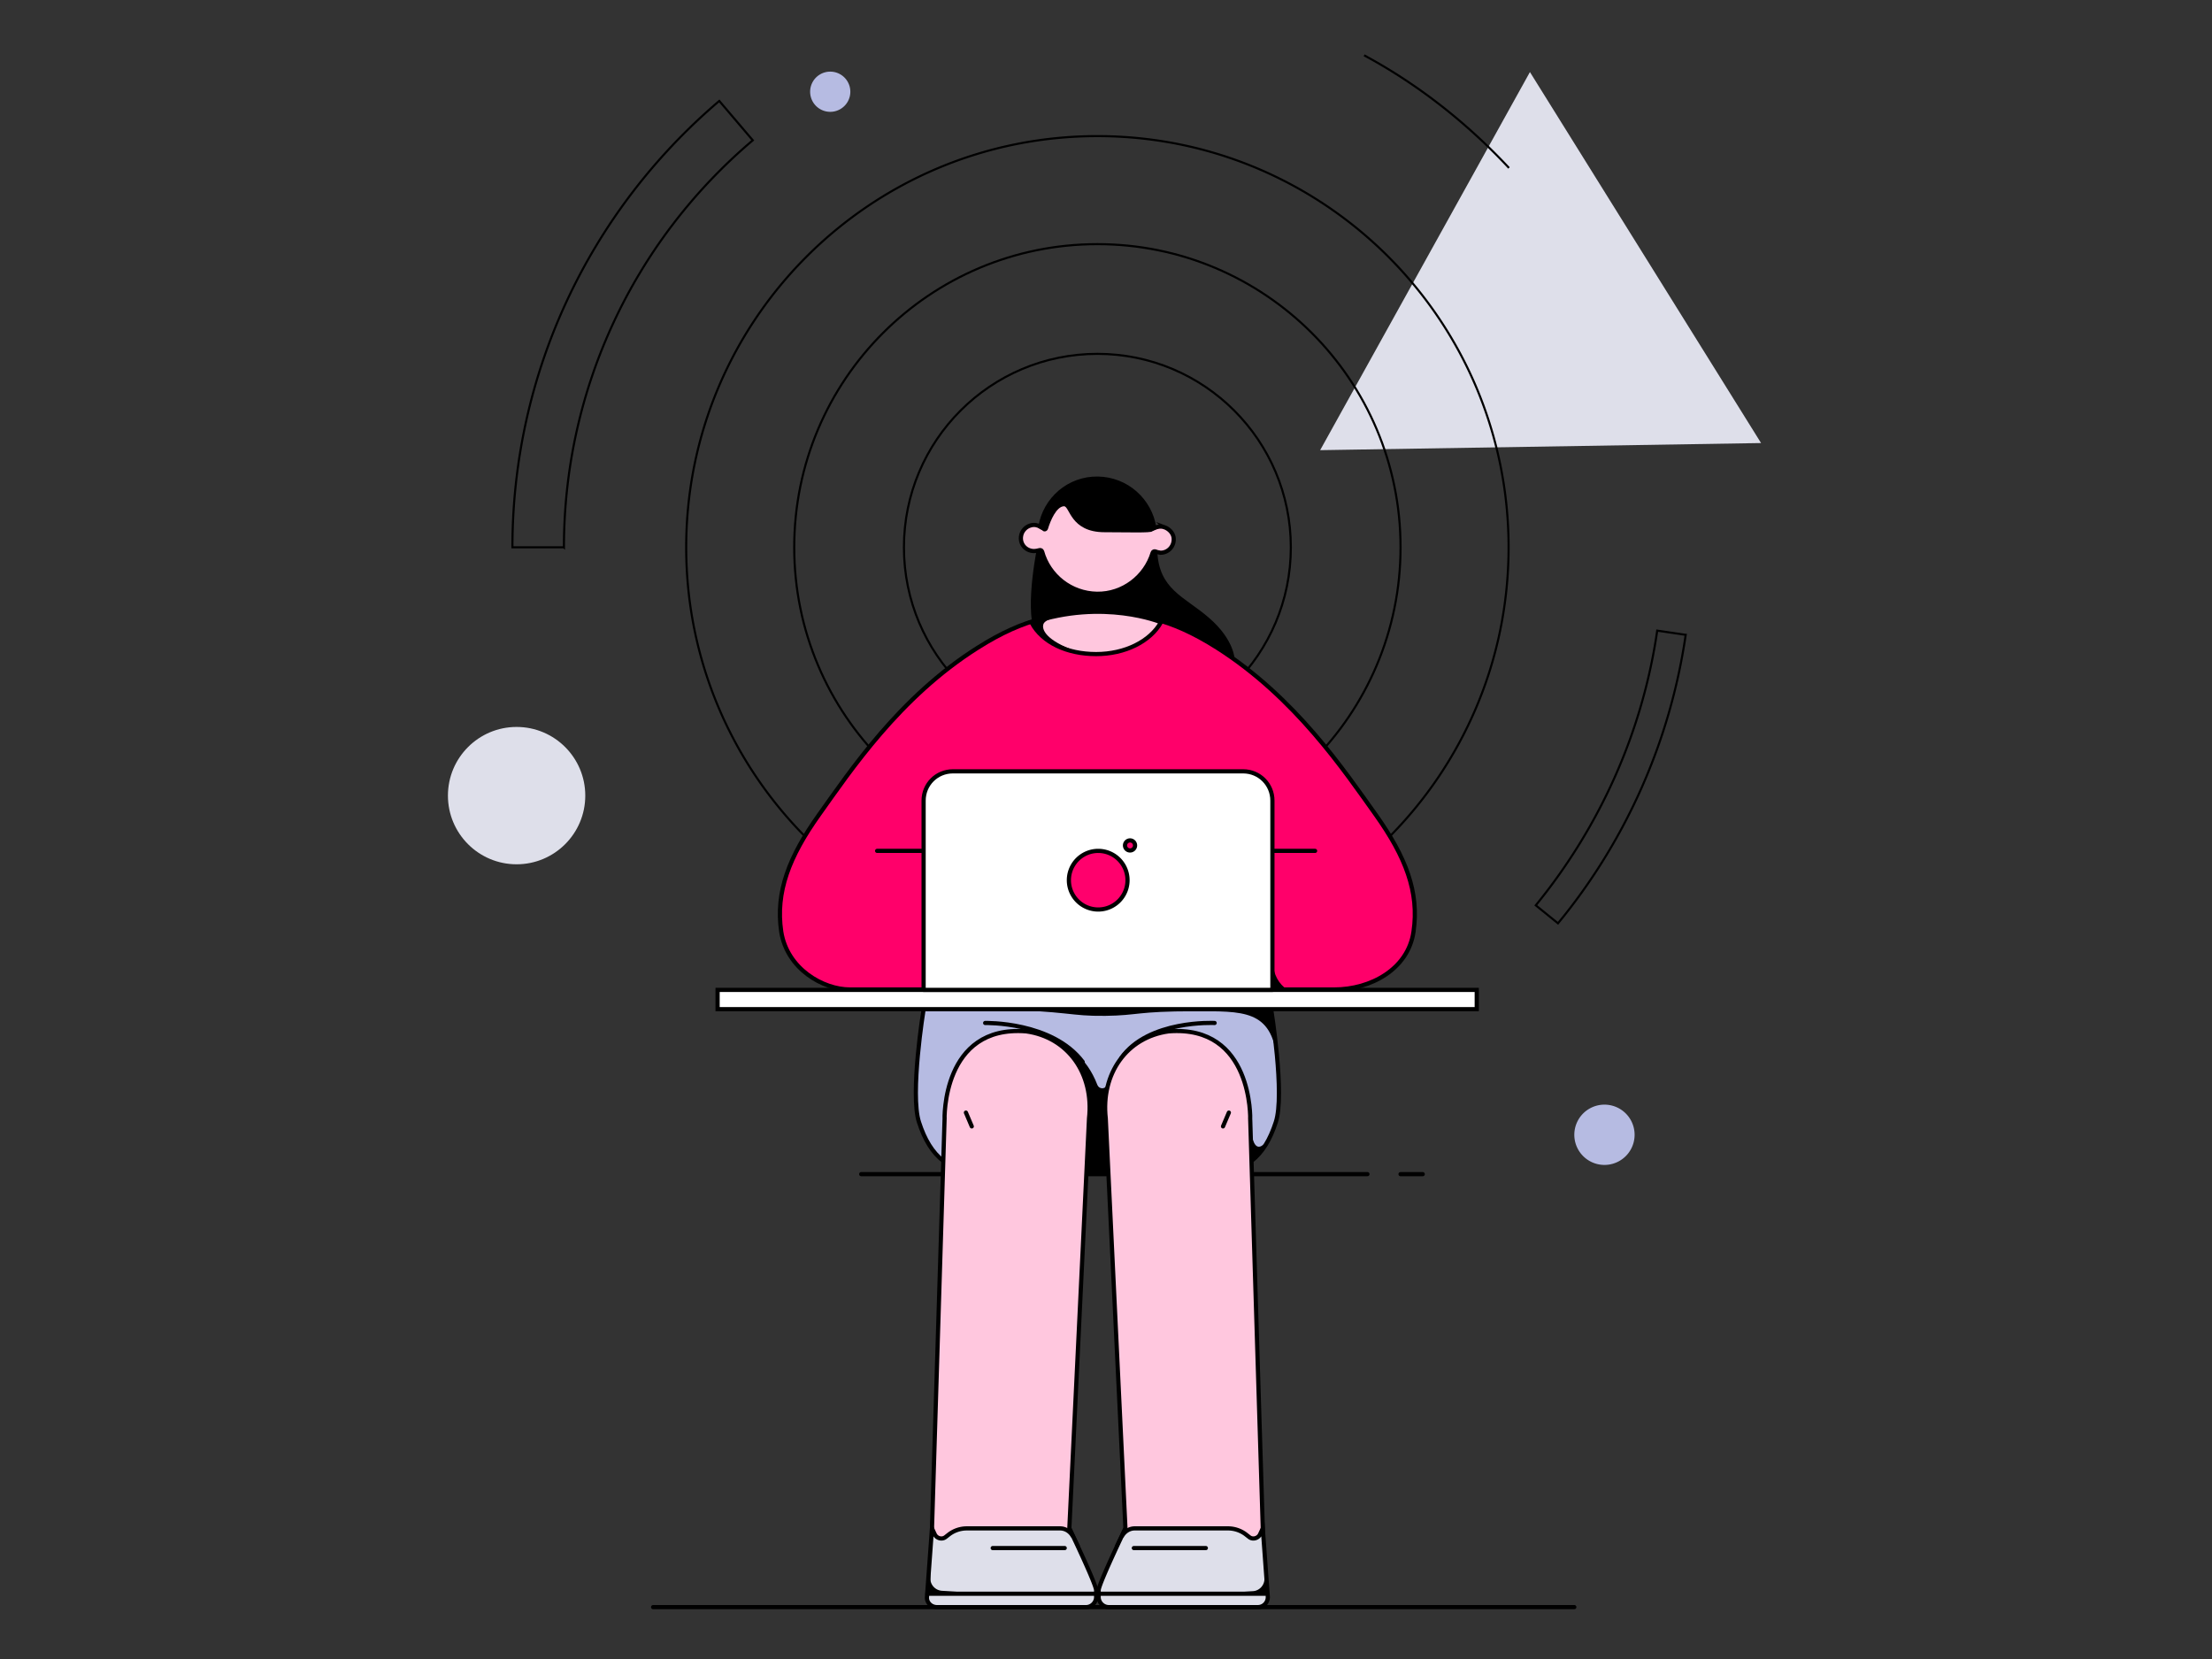 <svg viewBox="0 0 400 300" fill="none" xmlns="http://www.w3.org/2000/svg"><rect x="0" y="0" width="400" height="300" fill="#333333" stroke="none"/><path d="m276.66 13.03-37.935 68.374 79.732-1.287-41.797-67.088Z" fill="#DEDFEA"/><path d="M198.442 153.792c30.277 0 54.821-24.545 54.821-54.822 0-30.276-24.544-54.82-54.821-54.82-30.277 0-54.821 24.544-54.821 54.82 0 30.277 24.544 54.822 54.821 54.822Z" stroke="#000" stroke-width=".379" stroke-miterlimit="10"/><path d="M198.441 133.953c19.321 0 34.983-15.662 34.983-34.982s-15.662-34.983-34.983-34.983c-19.32 0-34.982 15.662-34.982 34.983 0 19.32 15.662 34.982 34.982 34.982Z" stroke="#000" stroke-width=".379" stroke-miterlimit="10"/><path d="M198.443 173.326c41.066 0 74.356-33.29 74.356-74.356 0-41.066-33.29-74.357-74.356-74.357-41.066 0-74.357 33.29-74.357 74.357 0 41.066 33.291 74.356 74.357 74.356ZM101.976 98.97h-9.314c0-31.12 13.63-60.5 37.406-80.716l6.057 7.117c-21.731 18.4-34.149 45.205-34.149 73.6ZM246.674 10c9.843 5.3 18.627 12.267 26.199 20.369M281.734 166.966l-4.013-3.256c11.661-14.311 19.308-31.423 21.958-49.672l5.149.758a106.177 106.177 0 0 1-23.094 52.17Z" stroke="#000" stroke-width=".379" stroke-miterlimit="10"/><path d="M203.591 212.247h-24.836c-7.042 0-10.525-3.029-12.569-9.313-1.666-5.074.833-20.445.833-20.445h35.588-8.329 35.588s2.499 15.447.833 20.445c-2.044 6.284-5.528 9.313-12.569 9.313h-24.836 10.297Z" fill="#B6BBE2" stroke="#000" stroke-width=".757" stroke-miterlimit="10"/><path d="M226.078 202.477s.076 8.935 3.786 2.651c0 0-1.514 3.483-3.786 4.997v-7.648ZM179.057 182.488c14.689.378 14.235 1.287 20.823 1.211 5.981-.076 5.678-.833 16.052-.833 8.935 0 13.932-.303 14.993 8.557l-1.061-8.86-50.807-.075Z" fill="#000"/><path d="M155.734 212.322h91.545M198.441 181.429v-33.998" stroke="#000" stroke-width=".757" stroke-miterlimit="10" stroke-linecap="round"/><path d="M267.043 179.006H129.764v3.483h137.279v-3.483Z" fill="#fff" stroke="#000" stroke-width=".757" stroke-miterlimit="10"/><path d="M187.69 98.288s-2.423 11.055-.606 16.128c0 0 23.095-4.391 36.194 4.922 0 0 0-3.634-4.695-7.648-4.467-3.861-9.01-5.073-9.313-12.039 0 0-14.311-7.269-21.58-1.363Z" fill="#000"/><path d="M210.555 95.334c-.682-.227-1.288-.075-1.818.152-.757-4.998-4.997-8.86-10.222-8.935-5.224-.076-9.54 3.71-10.373 8.708-.53-.303-1.136-.455-1.818-.228-.833.228-1.514.985-1.665 1.818-.303 1.514.832 2.801 2.347 2.801.303 0 .606-.075.908-.151.228-.076.455 0 .53.227 1.212 4.392 5.225 7.572 9.92 7.648 4.694.076 8.783-3.105 10.07-7.42.076-.228.303-.304.53-.228.303.152.606.152.909.227 1.439 0 2.575-1.287 2.347-2.801-.151-.833-.832-1.515-1.665-1.818Z" fill="#FFC7DE" stroke="#000" stroke-width=".757" stroke-miterlimit="10"/><path d="M198.517 86.626s-8.102-.454-10.601 8.86c.227.15.454.302.606.454.303.302.833.151.984-.303.454-1.515 1.515-4.013 2.877-4.09 1.061-.075 1.136 4.695 7.345 4.695 4.392 0 8.254.152 8.632-.151.152-.151.379-.303.606-.454-2.347-9.39-10.449-9.01-10.449-9.01Z" fill="#000"/><path d="M198.592 110.857c6.891 0 12.797.757 21.504 6.285 14.16 9.01 23.019 22.261 28.698 30.212 5.376 7.572 7.875 13.932 6.815 21.125-.984 6.815-7.799 10.45-14.311 10.45H153.69c-4.846 0-11.358-3.711-12.418-10.45-1.06-7.193 1.439-13.553 6.815-21.125 5.679-7.951 14.538-21.278 28.698-30.212 8.708-5.528 14.614-6.285 21.504-6.285h.303Z" fill="#FF006A" stroke="#000" stroke-width=".757" stroke-miterlimit="10"/><path d="M186.551 112.599c1.968 3.635 6.436 5.679 11.661 5.679 5.224 0 9.767-2.272 11.736-5.755 0 0-10.373-4.316-23.397.076Z" fill="#FFC7DE" stroke="#000" stroke-width=".757" stroke-miterlimit="10"/><path d="M192.609 111.235s-3.635.53-3.938 1.666c-.378 1.287 1.212 3.332 6.588 5.073.076 0-6.209-.681-8.556-5.451-.758-1.288 5.906-1.288 5.906-1.288Z" fill="#000"/><path d="M158.611 153.865h8.027M229.787 153.865h8.026" stroke="#000" stroke-width=".757" stroke-miterlimit="10" stroke-linecap="round" stroke-linejoin="round"/><path d="M232.817 179.004h-2.575v-25.139 20.369c0 1.893.985 3.71 2.575 4.77Z" fill="#000"/><path d="M230.092 179.006h-63.074v-34.225c0-2.953 2.347-5.3 5.3-5.3h52.474c2.953 0 5.3 2.347 5.3 5.3v34.225Z" fill="#fff" stroke="#000" stroke-width=".757" stroke-miterlimit="10" stroke-linecap="round" stroke-linejoin="round"/><path d="M198.591 164.468a5.3 5.3 0 1 0 0-10.601 5.3 5.3 0 0 0 0 10.601ZM204.346 153.791a.909.909 0 1 0 0-1.818.909.909 0 0 0 0 1.818Z" fill="#FF006C" stroke="#000" stroke-width=".757" stroke-miterlimit="10" stroke-linecap="round" stroke-linejoin="round"/><path d="M170.805 202.479s-.53-17.188 14.765-15.977c7.572 1.06 12.267 7.648 11.358 15.75l-3.559 74.129 1.363 2.878-26.199 4.77v-7.648l2.272-73.902Z" fill="#FFC7DE" stroke="#000" stroke-width=".757" stroke-miterlimit="10"/><path d="M178.148 184.988s12.116-.303 17.643 7.042M219.643 184.987s-12.039-.605-16.885 6.361" stroke="#000" stroke-width=".757" stroke-miterlimit="10" stroke-linecap="round" stroke-linejoin="round"/><path d="M188.75 187.184h.227c3.938 1.59 7.496 3.861 9.465 9.01.303.757 1.363.833 1.666.076.53-1.06.984-2.12.909-1.893-1.136 2.65-.758 7.572-.682 9.465l.682 8.48h-4.695s1.363-12.948-.151-17.188c-1.818-4.846-7.421-7.95-7.421-7.95Z" fill="#000"/><path d="m174.668 201.191 1.06 2.499" stroke="#000" stroke-width=".757" stroke-miterlimit="10" stroke-linecap="round" stroke-linejoin="round"/><path d="M169.441 290.617h26.956c.985 0 1.818-.833 1.818-1.817v-1.212c0-1.136-4.846-11.206-4.846-11.206l.681 1.514c-.454-.909-1.363-1.514-2.347-1.514h-16.886a5.345 5.345 0 0 0-3.18 1.06l-.681.53c-.606.454-1.515.227-1.893-.455l-.53-1.135-.909 12.418c-.076.984.757 1.817 1.817 1.817Z" fill="#DEDFEA" stroke="#000" stroke-width=".757" stroke-miterlimit="10"/><path d="M198.214 288.193h-30.515" stroke="#000" stroke-width=".757" stroke-miterlimit="10" stroke-linecap="round" stroke-linejoin="round"/><path d="M226.081 202.479s.53-17.188-14.765-15.977c-7.572 1.06-12.267 7.648-11.358 15.75l3.559 74.129-1.363 2.878 26.199 4.77v-7.648l-2.272-73.902Z" fill="#FFC7DE" stroke="#000" stroke-width=".757" stroke-miterlimit="10"/><path d="m222.218 201.191-1.06 2.499" stroke="#000" stroke-width=".757" stroke-miterlimit="10" stroke-linecap="round" stroke-linejoin="round"/><path d="M227.443 290.617h-26.956a1.843 1.843 0 0 1-1.817-1.817v-1.212c0-1.136 4.846-11.206 4.846-11.206l-.682 1.514c.455-.909 1.363-1.514 2.348-1.514h16.885c1.136 0 2.272.378 3.18 1.06l.682.53c.606.454 1.514.227 1.893-.455l.53-1.135.909 12.418c0 .984-.758 1.817-1.818 1.817Z" fill="#DEDFEA" stroke="#000" stroke-width=".757" stroke-miterlimit="10"/><path d="M198.67 288.193h30.136" stroke="#000" stroke-width=".757" stroke-miterlimit="10" stroke-linecap="round" stroke-linejoin="round"/><path d="M228.655 280.697v4.77a2.25 2.25 0 0 1-2.12 2.272c-2.347.151-6.285.454-9.844.454h12.646l-.682-7.496ZM168.155 280.697l.075 4.695a2.25 2.25 0 0 0 2.12 2.271c2.348.152 6.285.454 9.844.454h-12.645l.606-7.42Z" fill="#000"/><path d="M205.031 279.939h13.024M179.512 279.939h13.023M253.262 212.323h4.013" stroke="#000" stroke-width=".757" stroke-miterlimit="10" stroke-linecap="round" stroke-linejoin="round"/><path d="M93.418 156.291c6.858 0 12.418-5.56 12.418-12.418 0-6.859-5.56-12.418-12.418-12.418S81 137.014 81 143.873c0 6.858 5.56 12.418 12.418 12.418Z" fill="#DEDFEA"/><path d="M150.133 20.223a3.634 3.634 0 1 0 0-7.269 3.634 3.634 0 0 0 0 7.269ZM290.137 210.656a5.451 5.451 0 1 0 .002-10.902 5.451 5.451 0 0 0-.002 10.902Z" fill="#B6BBE2"/><path d="M118.102 290.617h166.583" stroke="#000" stroke-width=".757" stroke-miterlimit="10" stroke-linecap="round"/></svg>